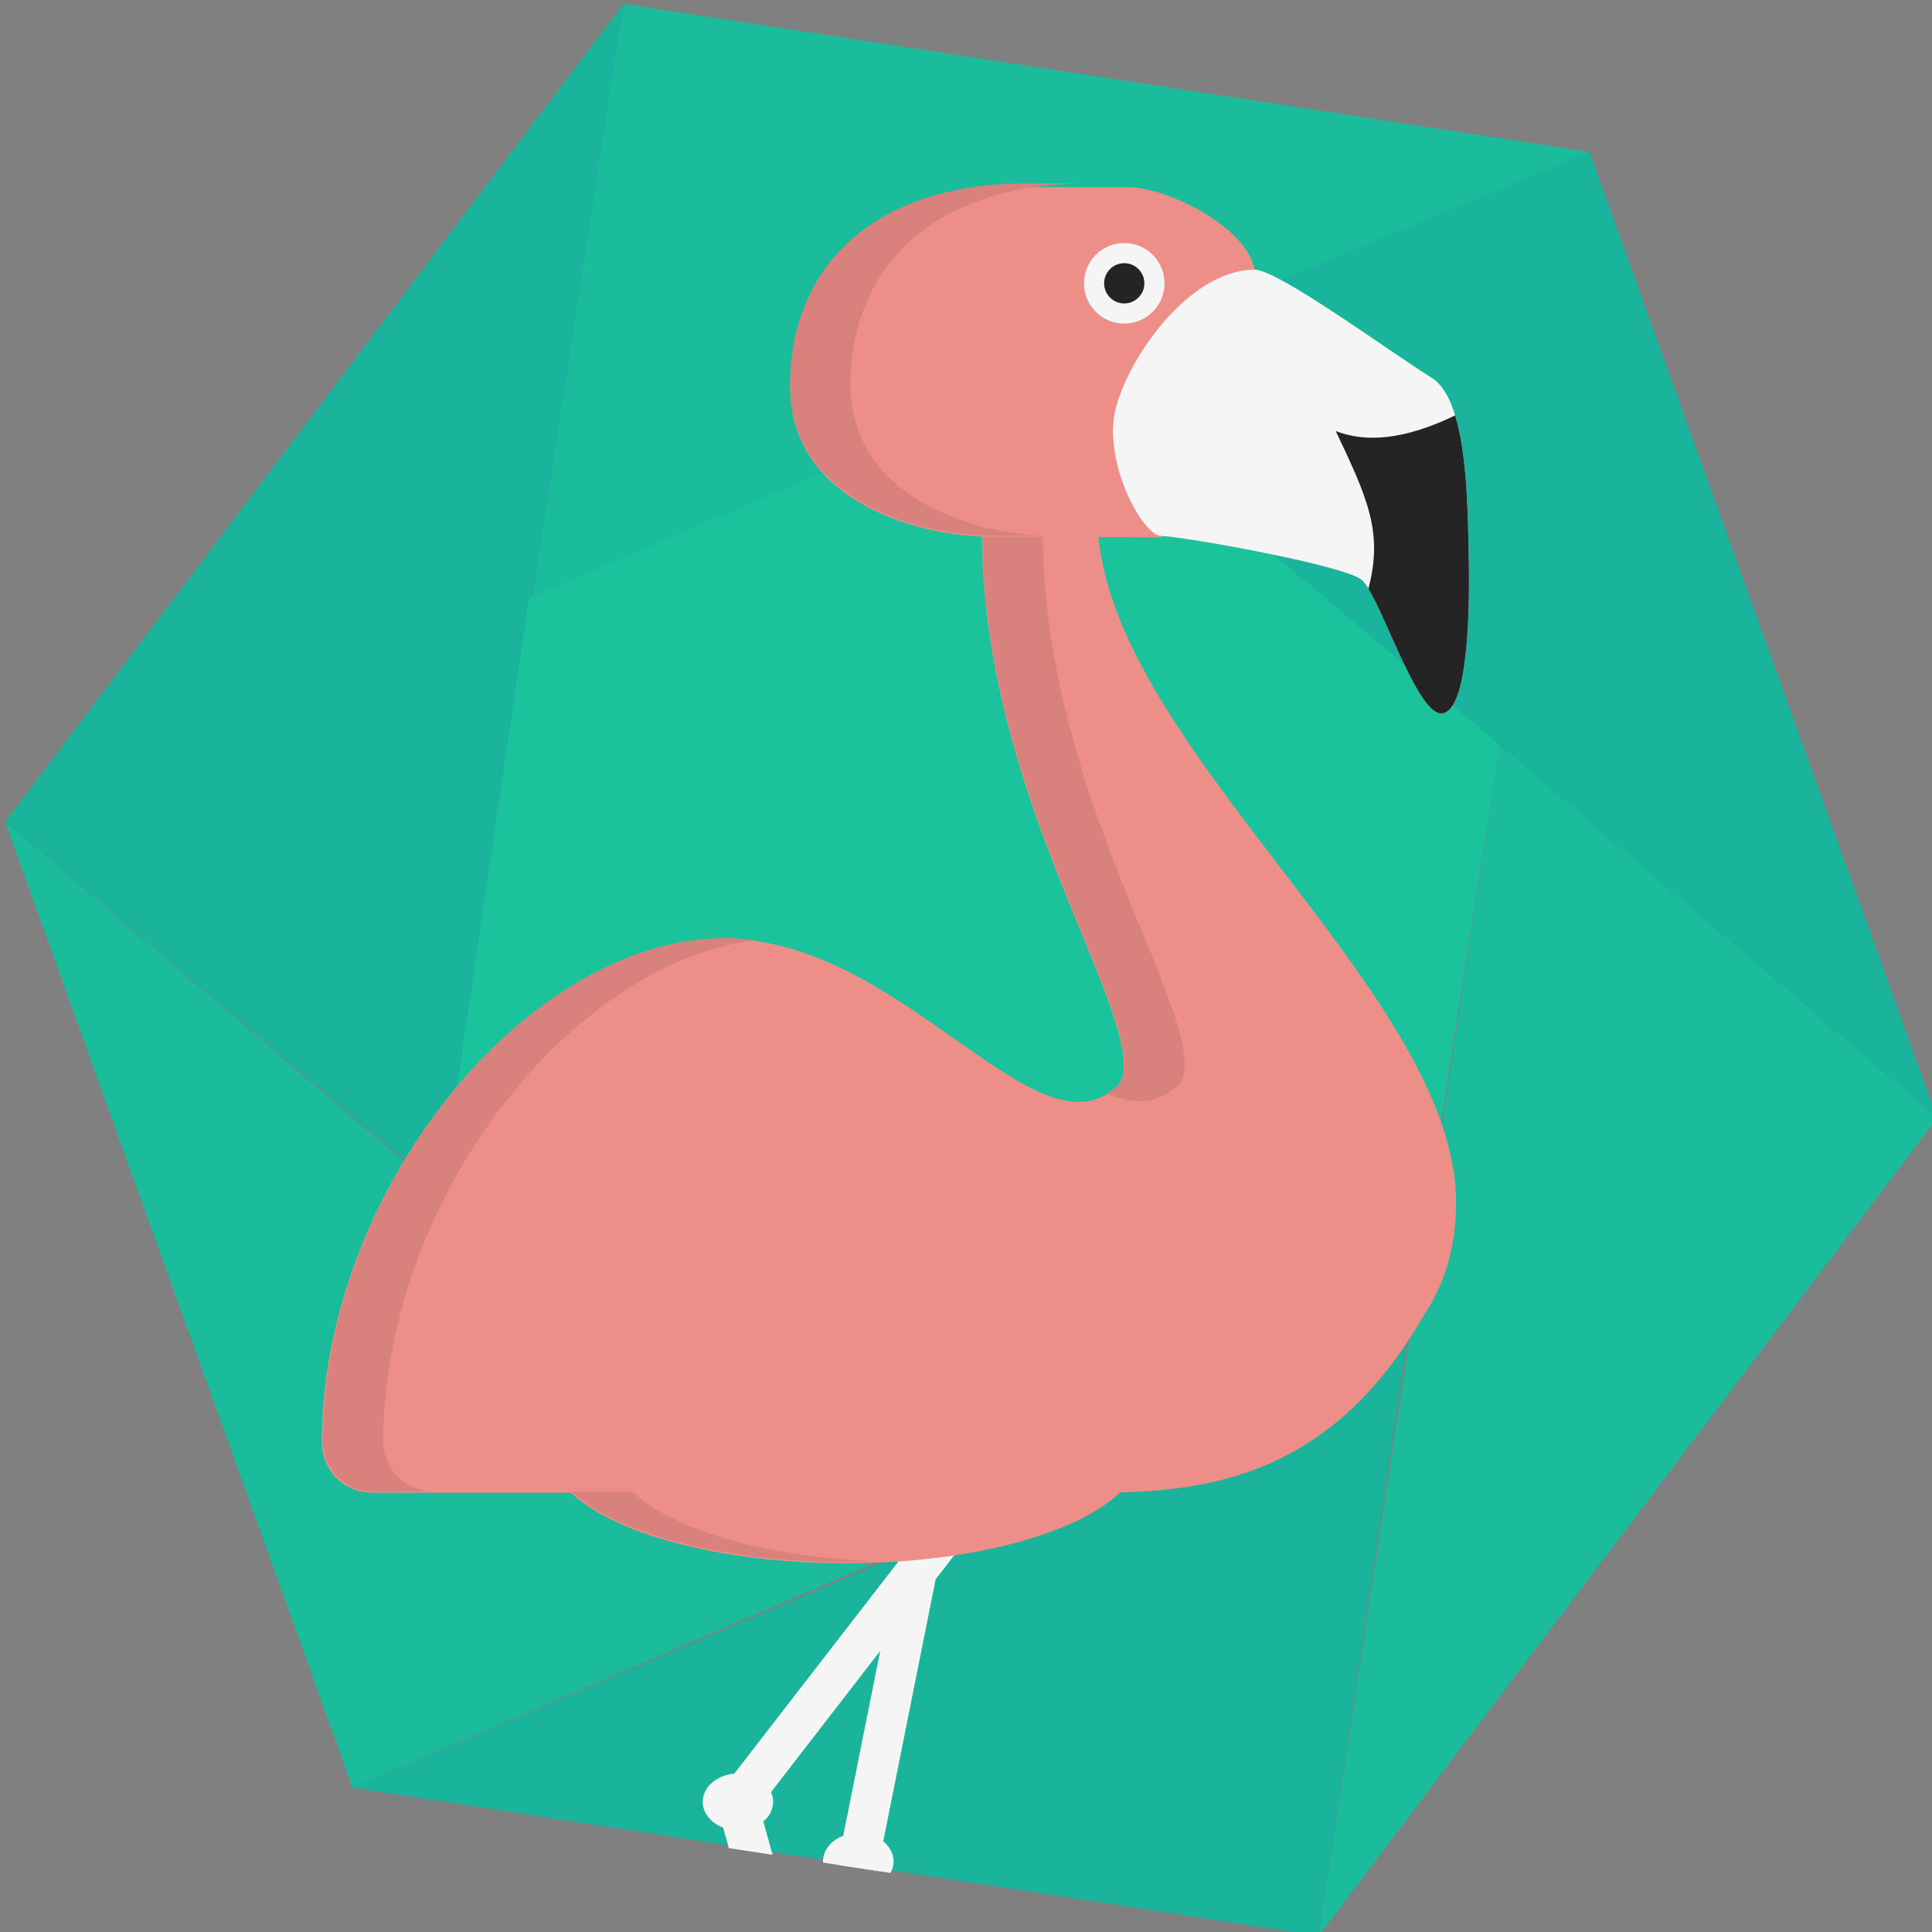 <?xml version="1.0" encoding="UTF-8" standalone="no"?>
<!-- Created with Inkscape (http://www.inkscape.org/) -->

<svg
   xmlns:dc="http://purl.org/dc/elements/1.1/"
   xmlns:cc="http://creativecommons.org/ns#"
   xmlns:rdf="http://www.w3.org/1999/02/22-rdf-syntax-ns#"
   xmlns:svg="http://www.w3.org/2000/svg"
   xmlns="http://www.w3.org/2000/svg"
   xmlns:xlink="http://www.w3.org/1999/xlink"
   xmlns:sodipodi="http://sodipodi.sourceforge.net/DTD/sodipodi-0.dtd"
   xmlns:inkscape="http://www.inkscape.org/namespaces/inkscape"
   width="300"
   height="300"
   viewBox="0 0 79.375 79.375"
   version="1.1"
   id="svg8"
   inkscape:version="0.92.1 r15371"
   sodipodi:docname="logo.svg">
  <rect x="0" y="0" width="79.375" height="79.375" fill="#808080" stroke="none"/>
  <defs
     id="defs2">
    <circle
       r="64"
       cy="64"
       cx="64"
       id="SVGID_1_" />
    <defs
       id="defs8526">
      <circle
         r="64"
         cy="64"
         cx="64"
         id="circle8586" />
    </defs>
    <clipPath
       id="SVGID_2_">
      <use
         id="use8528"
         overflow="visible"
         xlink:href="#SVGID_1_"
         style="overflow:visible"
         x="0"
         y="0"
         width="100%"
         height="100%" />
    </clipPath>
  </defs>
  <sodipodi:namedview
     id="base"
     pagecolor="#ffffff"
     bordercolor="#666666"
     borderopacity="1.0"
     inkscape:pageopacity="0.0"
     inkscape:pageshadow="2"
     inkscape:zoom="1.4"
     inkscape:cx="71.936109"
     inkscape:cy="-36.297185"
     inkscape:document-units="mm"
     inkscape:current-layer="layer1"
     showgrid="false"
     units="px"
     inkscape:window-width="1918"
     inkscape:window-height="1057"
     inkscape:window-x="0"
     inkscape:window-y="0"
     inkscape:window-maximized="0" />
  <g
     inkscape:label="Calque 1"
     inkscape:groupmode="layer"
     id="layer1"
     transform="translate(0,-217.625)">
    <path
       style="fill:#1abc9c;stroke:none;stroke-width:0.265px;stroke-linecap:butt;stroke-linejoin:miter;stroke-opacity:1;fill-opacity:1"
       d="m 25.618,217.783 -3.884,24.411 43.571,-18.326 z"
       id="path8433"
       inkscape:connector-curvature="0" />
    <path
       style="fill:#1ab39c;stroke:none;stroke-width:0.265;stroke-linecap:butt;stroke-linejoin:miter;stroke-opacity:1;fill-opacity:1;stroke-miterlimit:4;stroke-dasharray:none"
       d="m 43.467,232.933 21.838,-9.066 14.281,39.688 z"
       id="path8435"
       inkscape:connector-curvature="0" />
    <path
       style="fill:#1abc9c;stroke:none;stroke-width:0.265px;stroke-linecap:butt;stroke-linejoin:miter;stroke-opacity:1;fill-opacity:1"
       d="m 61.61,248.241 17.975,15.314 -25.407,33.603 z"
       id="path8437"
       inkscape:connector-curvature="0" />
    <path
       style="fill:#1ab39c;stroke:none;stroke-width:0.265;stroke-linecap:butt;stroke-linejoin:miter;stroke-opacity:1;fill-opacity:1;stroke-miterlimit:4;stroke-dasharray:none"
       d="m 57.83,272.621 -21.884,9.318 -21.455,9.135 39.687,6.085 z"
       id="path8439"
       inkscape:connector-curvature="0"
       sodipodi:nodetypes="ccccc" />
    <path
       style="fill:#1abc9c;stroke:none;stroke-width:0.265px;stroke-linecap:butt;stroke-linejoin:miter;stroke-opacity:1;fill-opacity:1"
       d="M 35.975,281.826 0.211,251.385 14.491,291.073 Z"
       id="path8441"
       inkscape:connector-curvature="0"
       sodipodi:nodetypes="cccc" />
    <path
       style="fill:#1ab39c;stroke:none;stroke-width:0.265;stroke-linecap:butt;stroke-linejoin:miter;stroke-opacity:1;fill-opacity:1;stroke-miterlimit:4;stroke-dasharray:none"
       d="M 18.143,266.573 25.618,217.783 0.211,251.385 Z"
       id="path8443"
       inkscape:connector-curvature="0" />
    <path
       style="fill:#1ac39c;stroke:none;stroke-width:0.265px;stroke-linecap:butt;stroke-linejoin:miter;stroke-opacity:1;fill-opacity:1"
       d="m 21.734,242.193 21.734,-9.26 18.143,15.308 -3.78,24.379 -21.856,9.205 -17.832,-15.253 z"
       id="path8445"
       inkscape:connector-curvature="0" />
    <path
       style="fill:#d9b455;stroke-width:0.571"
       inkscape:connector-curvature="0"
       d="m 48.376,227.254 c 0.007,-0.005 0.013,-0.018 0.021,-0.025 0.298,0.029 0.59,0.075 0.883,0.119 -0.301,-0.034 -0.6,-0.067 -0.903,-0.095 z"
       id="path8531" />
    <path
       style="fill:#f5f5f5;stroke-width:2.16"
       d="M 140.164 237.436 L 129.877 288.869 L 129.924 289.121 L 136.484 290.127 L 136.252 288.9 L 146.295 238.67 L 140.164 237.436 z "
       id="polygon8533"
       transform="matrix(0.265,0,0,0.265,0,217.625)" />
    <path
       style="fill:#f5f5f5;stroke-width:2.16"
       d="M 143.885 236.141 L 110.861 278.826 L 112.994 286.525 L 119.775 287.564 L 117.729 280.176 L 148.83 239.967 L 143.885 236.141 z "
       id="polygon8535"
       transform="matrix(0.265,0,0,0.265,0,217.625)" />
    <path
       style="fill:#f5f5f5;stroke-width:2.16"
       d="M 127.604 288.764 L 138.061 290.367 A 5.473 4.397 0 0 0 138.537 288.59 A 5.473 4.397 0 0 0 133.064 284.193 A 5.473 4.397 0 0 0 127.592 288.59 A 5.473 4.397 0 0 0 127.604 288.764 z "
       id="ellipse8537"
       transform="matrix(0.265,0,0,0.265,0,217.625)" />
    <ellipse
       id="ellipse8539"
       ry="1.164"
       rx="1.447"
       cy="291.654"
       cx="-30.317"
       style="fill:#f5f5f5;stroke-width:0.571"
       transform="scale(-1,1)" />
    <path
       style="fill:#d9b455;stroke-width:0.571"
       inkscape:connector-curvature="0"
       d="m 48.412,239.721 c 0.006,0.02 0.01,0.044 0.014,0.065 -0.011,-0.014 -0.021,-0.029 -0.031,-0.045 -0.007,-0.009 -0.012,-0.02 -0.018,-0.031 0.011,0.002 0.023,0.007 0.035,0.011 z"
       id="path8543" />
    <path
       style="fill:#ee8e88;stroke-width:0.571"
       inkscape:connector-curvature="0"
       d="m 29.779,256.196 c 3.579,0.009 6.619,2.138 9.302,4.017 2.469,1.728 4.624,3.317 6.273,2.433 0.237,-0.126 0.625,-0.382 0.717,-0.631 1.014,-2.725 -6.018,-11.957 -5.721,-23.215 l 4.736,0.016 c 0,9.173 14.736,19.449 14.736,28.207 0,1.689 -0.395,3.266 -1.354,4.683 -3.622,6.322 -8.47,7.13 -12.445,7.232 -1.771,1.703 -6.152,2.913 -11.29,2.913 -5.122,0 -9.491,-1.202 -11.272,-2.897 h -8.17 c -1.144,0 -2.069,-0.925 -2.069,-2.069 0,-10.248 8.348,-20.69 16.557,-20.69 z"
       id="path8545" />
    <g
       id="g8553"
       transform="matrix(-0.571,0,0,0.571,72.946,216.742)">
      <path
         style="fill:#d9817c"
         inkscape:connector-curvature="0"
         d="m 42.688,79.227 c 0.162,0.437 0.84,0.885 1.256,1.104 1.242,0.668 2.652,0.526 4.197,-0.087 C 47.729,80.008 47.177,79.617 47.035,79.226 45.26,74.458 57.565,58.301 57.046,38.6 L 52.7,38.616 C 53.214,58.31 40.913,74.46 42.688,79.227 Z"
         id="path8547" />
      <path
         style="fill:#d9817c"
         inkscape:connector-curvature="0"
         d="m 64.7,113.895 c 0.715,0.027 1.437,0.049 2.172,0.049 8.963,0 16.61,-2.104 19.726,-5.07 h -4.345 c -2.86,2.722 -9.544,4.713 -17.553,5.021 z"
         id="path8549" />
      <path
         style="fill:#d9817c"
         inkscape:connector-curvature="0"
         d="m 75.542,69.043 c -0.726,0.002 -1.438,0.059 -2.14,0.152 13.615,1.729 26.768,19.039 26.768,36.056 0,2.001 -1.619,3.62 -3.621,3.62 h 4.346 c 2.002,0 3.621,-1.619 3.621,-3.62 0,-17.935 -14.609,-36.208 -28.974,-36.208 z"
         id="path8551" />
    </g>
    <path
       style="fill:#ee8e88;stroke-width:0.571"
       inkscape:connector-curvature="0"
       d="m 51.552,228.781 c -0.207,-1.759 -3.544,-3.467 -5.225,-3.467 -1.138,0 -4.138,0 -4.138,0 -6.186,0 -9.725,3.249 -9.725,8.2 0,4.553 4.919,6.052 7.883,6.153 l 7.359,0.035 z"
       id="path8555" />
    <path
       style="fill:#d9817c;stroke-width:0.571"
       inkscape:connector-curvature="0"
       d="m 42.189,225.161 c 0,0 1.278,0 2.483,0 -6.187,0 -9.726,3.325 -9.726,8.275 0,4.552 4.918,6.09 7.883,6.191 l 4.878,0.011 -0.002,0.006 -7.359,-0.016 c -2.964,-0.101 -7.883,-1.639 -7.883,-6.191 0,-4.951 3.539,-8.277 9.725,-8.277 z"
       id="path8557" />
    <path
       style="fill:#f5f5f5;stroke-width:0.571"
       inkscape:connector-curvature="0"
       d="m 51.552,228.704 c 0.97,0 5.794,3.543 7.241,4.422 1.449,0.879 1.5,4.707 1.552,7.449 0.052,2.741 -0.103,6.362 -1.138,6.362 -1.034,0 -2.526,-4.862 -3.254,-5.483 -0.727,-0.621 -7.488,-1.81 -8.246,-1.81 -0.758,0 -2.465,-3.104 -1.845,-5.328 0.619,-2.225 3.103,-5.612 5.69,-5.612 z"
       id="path8559" />
    <path
       style="fill:#242424;stroke-width:0.571"
       inkscape:connector-curvature="0"
       d="m 54.878,235.334 c 1.227,0.481 2.815,0.37 4.906,-0.643 0.489,1.601 0.526,3.999 0.56,5.883 0.052,2.741 -0.104,6.362 -1.138,6.362 -0.92,0 -2.202,-3.841 -2.986,-5.127 0.618,-2.322 -0.046,-3.739 -1.342,-6.475 z"
       id="path8561" />
    <circle
       style="fill:#f5f5f5;stroke-width:0.571"
       cx="-46.189"
       cy="229.265"
       r="1.655"
       id="circle8563"
       transform="scale(-1,1)" />
    <circle
       style="fill:#242424;stroke-width:0.571"
       cx="-46.189"
       cy="229.265"
       r="0.827"
       id="circle8565"
       transform="scale(-1,1)" />
  </g>
</svg>
